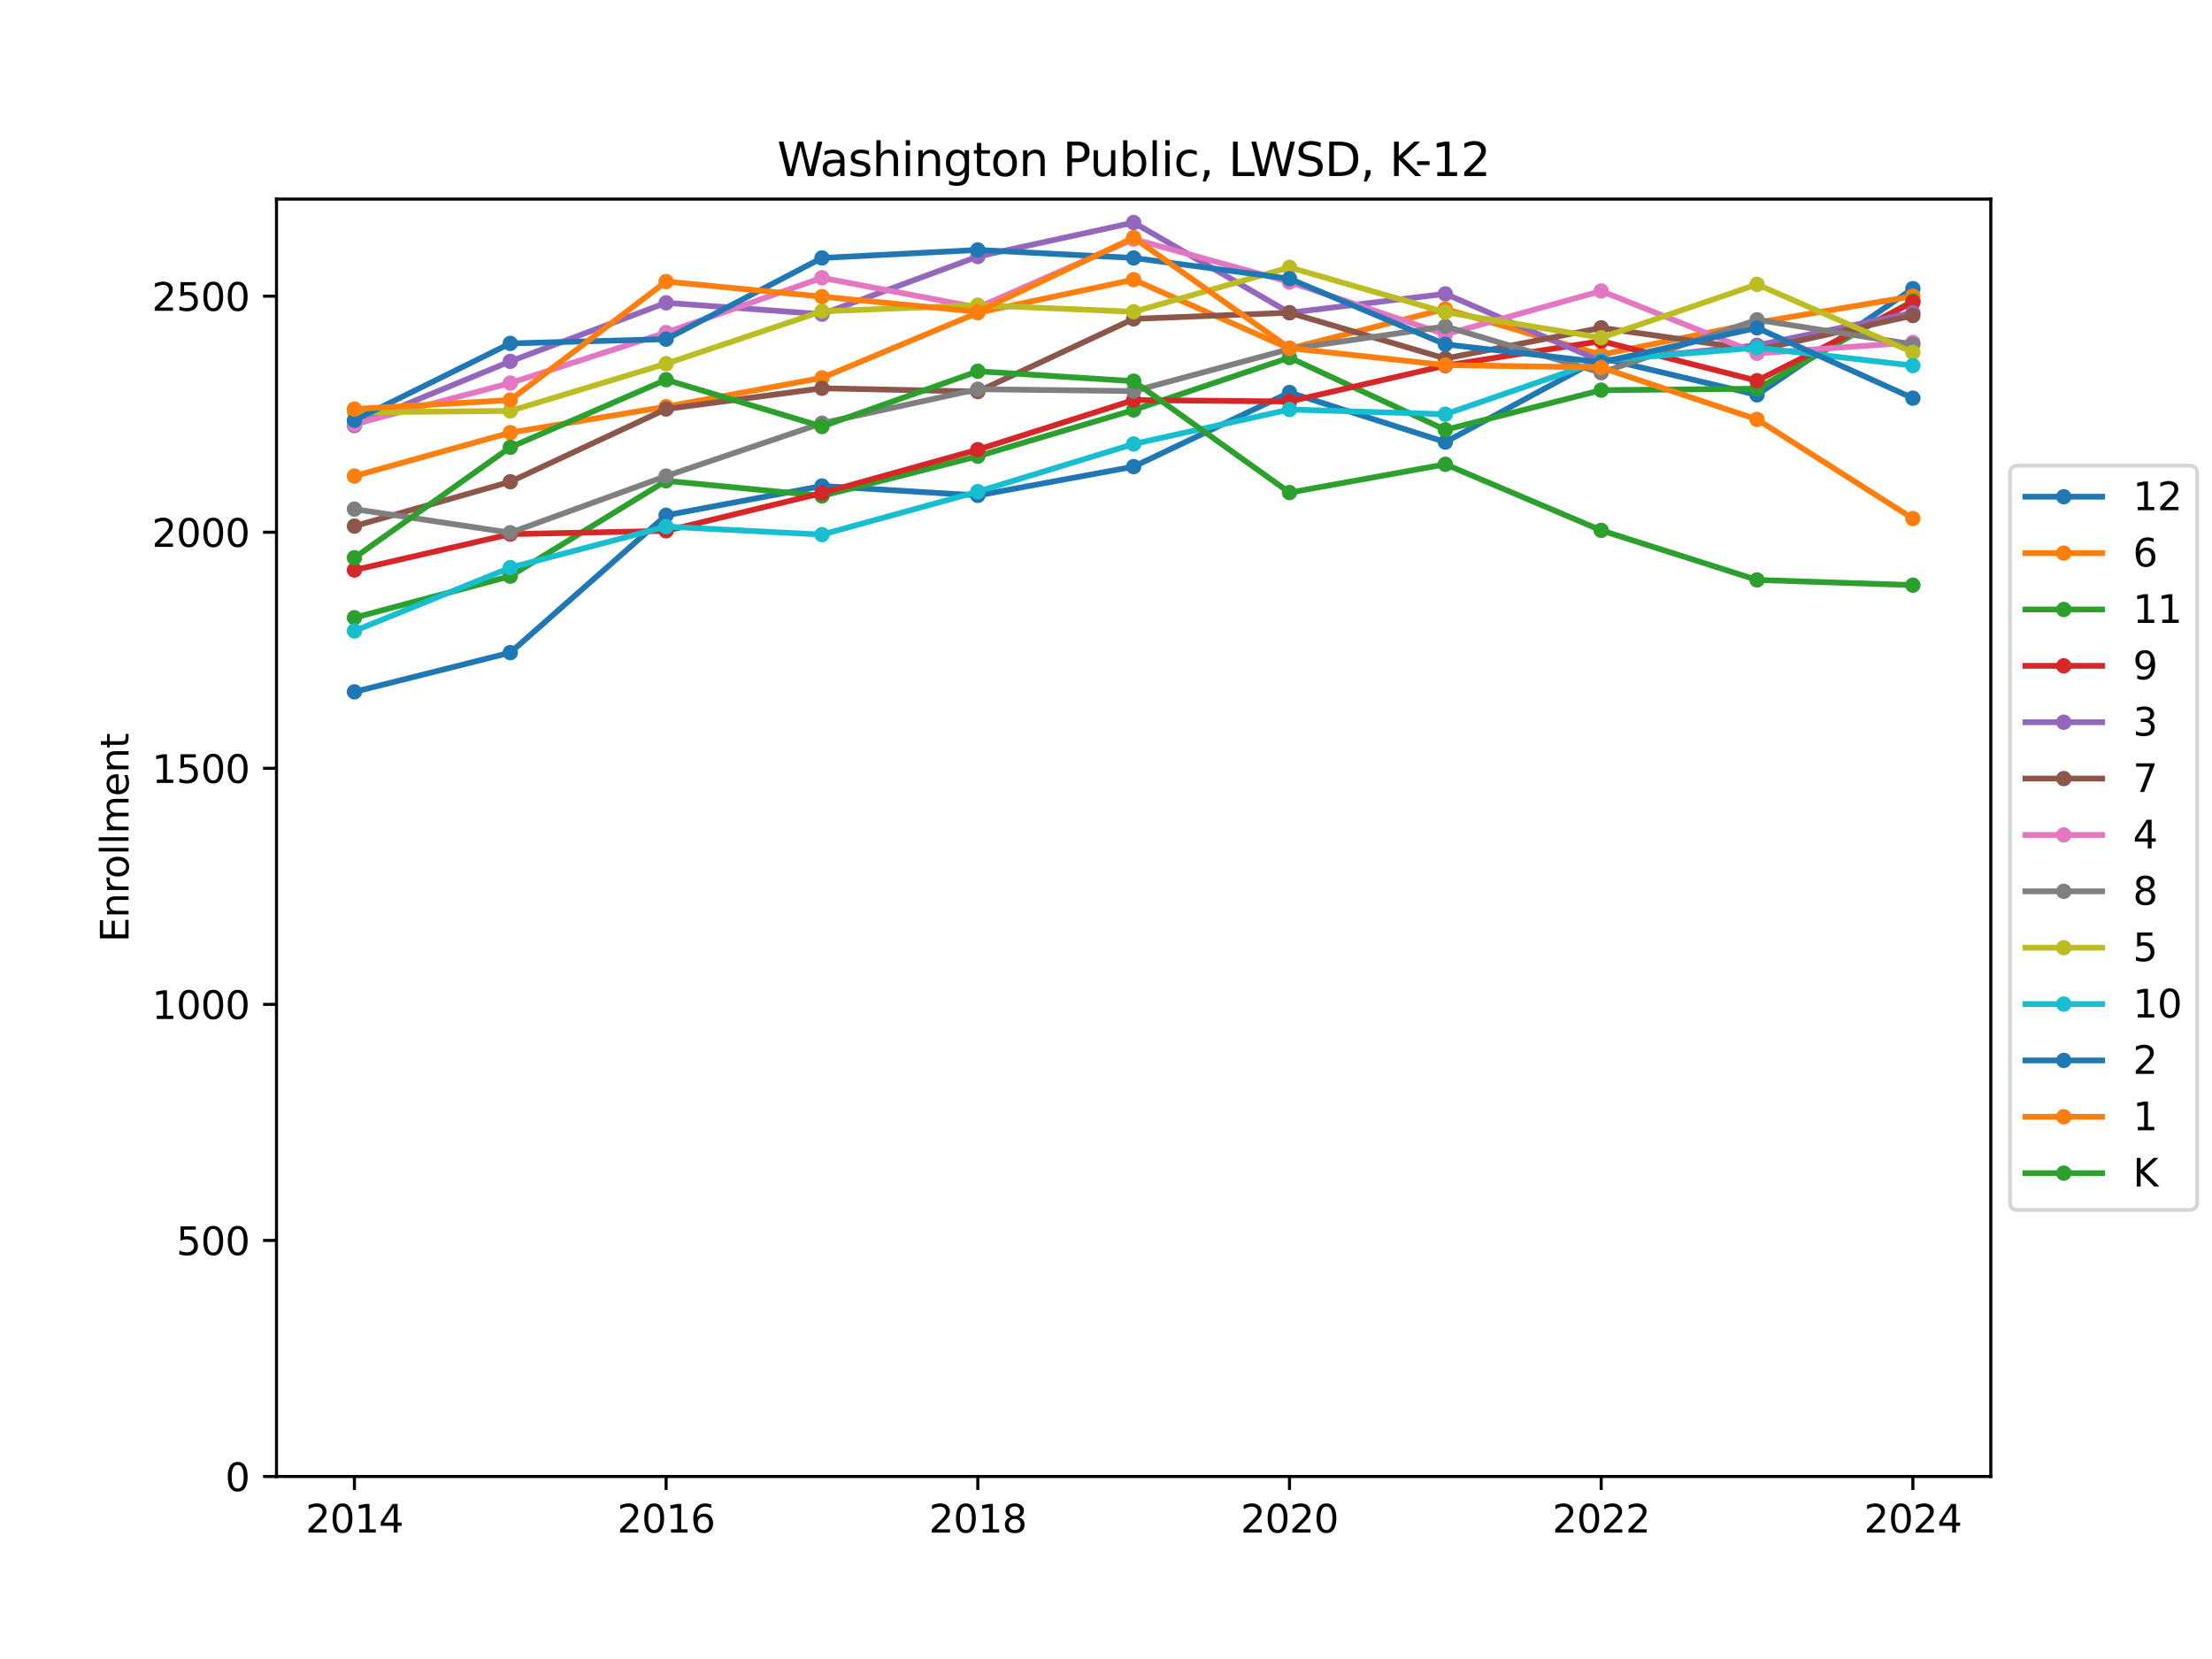 <?xml version="1.0" encoding="utf-8" standalone="no"?>
<!DOCTYPE svg PUBLIC "-//W3C//DTD SVG 1.1//EN"
  "http://www.w3.org/Graphics/SVG/1.1/DTD/svg11.dtd">
<svg xmlns:xlink="http://www.w3.org/1999/xlink" width="576pt" height="432pt" viewBox="0 0 576 432" xmlns="http://www.w3.org/2000/svg" version="1.1">
 <defs>
  <style type="text/css">*{stroke-linejoin: round; stroke-linecap: butt}</style>
 </defs>
 <g id="figure_1">
  <g id="patch_1">
   <path d="M 0 432 
L 576 432 
L 576 0 
L 0 0 
z
" style="fill: #ffffff"/>
  </g>
  <g id="axes_1">
   <g id="patch_2">
    <path d="M 72 384.48 
L 518.4 384.48 
L 518.4 51.84 
L 72 51.84 
z
" style="fill: #ffffff"/>
   </g>
   <g id="matplotlib.axis_1">
    <g id="xtick_1">
     <g id="line2d_1">
      <defs>
       <path id="m2d95065945" d="M 0 0 
L 0 3.5 
" style="stroke: #000000; stroke-width: 0.8"/>
      </defs>
      <g>
       <use xlink:href="#m2d95065945" x="92.291" y="384.48" style="stroke: #000000; stroke-width: 0.8"/>
      </g>
     </g>
     <g id="text_1">
      <!-- 2014 -->
      <g transform="translate(79.566 399.078) scale(0.1 -0.1)">
       <defs>
        <path id="DejaVuSans-32" d="M 1228 531 
L 3431 531 
L 3431 0 
L 469 0 
L 469 531 
Q 828 903 1448 1529 
Q 2069 2156 2228 2338 
Q 2531 2678 2651 2914 
Q 2772 3150 2772 3378 
Q 2772 3750 2511 3984 
Q 2250 4219 1831 4219 
Q 1534 4219 1204 4116 
Q 875 4013 500 3803 
L 500 4441 
Q 881 4594 1212 4672 
Q 1544 4750 1819 4750 
Q 2544 4750 2975 4387 
Q 3406 4025 3406 3419 
Q 3406 3131 3298 2873 
Q 3191 2616 2906 2266 
Q 2828 2175 2409 1742 
Q 1991 1309 1228 531 
z
" transform="scale(0.016)"/>
        <path id="DejaVuSans-30" d="M 2034 4250 
Q 1547 4250 1301 3770 
Q 1056 3291 1056 2328 
Q 1056 1369 1301 889 
Q 1547 409 2034 409 
Q 2525 409 2770 889 
Q 3016 1369 3016 2328 
Q 3016 3291 2770 3770 
Q 2525 4250 2034 4250 
z
M 2034 4750 
Q 2819 4750 3233 4129 
Q 3647 3509 3647 2328 
Q 3647 1150 3233 529 
Q 2819 -91 2034 -91 
Q 1250 -91 836 529 
Q 422 1150 422 2328 
Q 422 3509 836 4129 
Q 1250 4750 2034 4750 
z
" transform="scale(0.016)"/>
        <path id="DejaVuSans-31" d="M 794 531 
L 1825 531 
L 1825 4091 
L 703 3866 
L 703 4441 
L 1819 4666 
L 2450 4666 
L 2450 531 
L 3481 531 
L 3481 0 
L 794 0 
L 794 531 
z
" transform="scale(0.016)"/>
        <path id="DejaVuSans-34" d="M 2419 4116 
L 825 1625 
L 2419 1625 
L 2419 4116 
z
M 2253 4666 
L 3047 4666 
L 3047 1625 
L 3713 1625 
L 3713 1100 
L 3047 1100 
L 3047 0 
L 2419 0 
L 2419 1100 
L 313 1100 
L 313 1709 
L 2253 4666 
z
" transform="scale(0.016)"/>
       </defs>
       <use xlink:href="#DejaVuSans-32"/>
       <use xlink:href="#DejaVuSans-30" x="63.623"/>
       <use xlink:href="#DejaVuSans-31" x="127.246"/>
       <use xlink:href="#DejaVuSans-34" x="190.869"/>
      </g>
     </g>
    </g>
    <g id="xtick_2">
     <g id="line2d_2">
      <g>
       <use xlink:href="#m2d95065945" x="173.455" y="384.48" style="stroke: #000000; stroke-width: 0.8"/>
      </g>
     </g>
     <g id="text_2">
      <!-- 2016 -->
      <g transform="translate(160.73 399.078) scale(0.1 -0.1)">
       <defs>
        <path id="DejaVuSans-36" d="M 2113 2584 
Q 1688 2584 1439 2293 
Q 1191 2003 1191 1497 
Q 1191 994 1439 701 
Q 1688 409 2113 409 
Q 2538 409 2786 701 
Q 3034 994 3034 1497 
Q 3034 2003 2786 2293 
Q 2538 2584 2113 2584 
z
M 3366 4563 
L 3366 3988 
Q 3128 4100 2886 4159 
Q 2644 4219 2406 4219 
Q 1781 4219 1451 3797 
Q 1122 3375 1075 2522 
Q 1259 2794 1537 2939 
Q 1816 3084 2150 3084 
Q 2853 3084 3261 2657 
Q 3669 2231 3669 1497 
Q 3669 778 3244 343 
Q 2819 -91 2113 -91 
Q 1303 -91 875 529 
Q 447 1150 447 2328 
Q 447 3434 972 4092 
Q 1497 4750 2381 4750 
Q 2619 4750 2861 4703 
Q 3103 4656 3366 4563 
z
" transform="scale(0.016)"/>
       </defs>
       <use xlink:href="#DejaVuSans-32"/>
       <use xlink:href="#DejaVuSans-30" x="63.623"/>
       <use xlink:href="#DejaVuSans-31" x="127.246"/>
       <use xlink:href="#DejaVuSans-36" x="190.869"/>
      </g>
     </g>
    </g>
    <g id="xtick_3">
     <g id="line2d_3">
      <g>
       <use xlink:href="#m2d95065945" x="254.618" y="384.48" style="stroke: #000000; stroke-width: 0.8"/>
      </g>
     </g>
     <g id="text_3">
      <!-- 2018 -->
      <g transform="translate(241.893 399.078) scale(0.1 -0.1)">
       <defs>
        <path id="DejaVuSans-38" d="M 2034 2216 
Q 1584 2216 1326 1975 
Q 1069 1734 1069 1313 
Q 1069 891 1326 650 
Q 1584 409 2034 409 
Q 2484 409 2743 651 
Q 3003 894 3003 1313 
Q 3003 1734 2745 1975 
Q 2488 2216 2034 2216 
z
M 1403 2484 
Q 997 2584 770 2862 
Q 544 3141 544 3541 
Q 544 4100 942 4425 
Q 1341 4750 2034 4750 
Q 2731 4750 3128 4425 
Q 3525 4100 3525 3541 
Q 3525 3141 3298 2862 
Q 3072 2584 2669 2484 
Q 3125 2378 3379 2068 
Q 3634 1759 3634 1313 
Q 3634 634 3220 271 
Q 2806 -91 2034 -91 
Q 1263 -91 848 271 
Q 434 634 434 1313 
Q 434 1759 690 2068 
Q 947 2378 1403 2484 
z
M 1172 3481 
Q 1172 3119 1398 2916 
Q 1625 2713 2034 2713 
Q 2441 2713 2670 2916 
Q 2900 3119 2900 3481 
Q 2900 3844 2670 4047 
Q 2441 4250 2034 4250 
Q 1625 4250 1398 4047 
Q 1172 3844 1172 3481 
z
" transform="scale(0.016)"/>
       </defs>
       <use xlink:href="#DejaVuSans-32"/>
       <use xlink:href="#DejaVuSans-30" x="63.623"/>
       <use xlink:href="#DejaVuSans-31" x="127.246"/>
       <use xlink:href="#DejaVuSans-38" x="190.869"/>
      </g>
     </g>
    </g>
    <g id="xtick_4">
     <g id="line2d_4">
      <g>
       <use xlink:href="#m2d95065945" x="335.782" y="384.48" style="stroke: #000000; stroke-width: 0.8"/>
      </g>
     </g>
     <g id="text_4">
      <!-- 2020 -->
      <g transform="translate(323.057 399.078) scale(0.1 -0.1)">
       <use xlink:href="#DejaVuSans-32"/>
       <use xlink:href="#DejaVuSans-30" x="63.623"/>
       <use xlink:href="#DejaVuSans-32" x="127.246"/>
       <use xlink:href="#DejaVuSans-30" x="190.869"/>
      </g>
     </g>
    </g>
    <g id="xtick_5">
     <g id="line2d_5">
      <g>
       <use xlink:href="#m2d95065945" x="416.945" y="384.48" style="stroke: #000000; stroke-width: 0.8"/>
      </g>
     </g>
     <g id="text_5">
      <!-- 2022 -->
      <g transform="translate(404.22 399.078) scale(0.1 -0.1)">
       <use xlink:href="#DejaVuSans-32"/>
       <use xlink:href="#DejaVuSans-30" x="63.623"/>
       <use xlink:href="#DejaVuSans-32" x="127.246"/>
       <use xlink:href="#DejaVuSans-32" x="190.869"/>
      </g>
     </g>
    </g>
    <g id="xtick_6">
     <g id="line2d_6">
      <g>
       <use xlink:href="#m2d95065945" x="498.109" y="384.48" style="stroke: #000000; stroke-width: 0.8"/>
      </g>
     </g>
     <g id="text_6">
      <!-- 2024 -->
      <g transform="translate(485.384 399.078) scale(0.1 -0.1)">
       <use xlink:href="#DejaVuSans-32"/>
       <use xlink:href="#DejaVuSans-30" x="63.623"/>
       <use xlink:href="#DejaVuSans-32" x="127.246"/>
       <use xlink:href="#DejaVuSans-34" x="190.869"/>
      </g>
     </g>
    </g>
   </g>
   <g id="matplotlib.axis_2">
    <g id="ytick_1">
     <g id="line2d_7">
      <defs>
       <path id="mb0e0bdc817" d="M 0 0 
L -3.5 0 
" style="stroke: #000000; stroke-width: 0.8"/>
      </defs>
      <g>
       <use xlink:href="#mb0e0bdc817" x="72" y="384.48" style="stroke: #000000; stroke-width: 0.8"/>
      </g>
     </g>
     <g id="text_7">
      <!-- 0 -->
      <g transform="translate(58.638 388.279) scale(0.1 -0.1)">
       <use xlink:href="#DejaVuSans-30"/>
      </g>
     </g>
    </g>
    <g id="ytick_2">
     <g id="line2d_8">
      <g>
       <use xlink:href="#mb0e0bdc817" x="72" y="323.01" style="stroke: #000000; stroke-width: 0.8"/>
      </g>
     </g>
     <g id="text_8">
      <!-- 500 -->
      <g transform="translate(45.913 326.809) scale(0.1 -0.1)">
       <defs>
        <path id="DejaVuSans-35" d="M 691 4666 
L 3169 4666 
L 3169 4134 
L 1269 4134 
L 1269 2991 
Q 1406 3038 1543 3061 
Q 1681 3084 1819 3084 
Q 2600 3084 3056 2656 
Q 3513 2228 3513 1497 
Q 3513 744 3044 326 
Q 2575 -91 1722 -91 
Q 1428 -91 1123 -41 
Q 819 9 494 109 
L 494 744 
Q 775 591 1075 516 
Q 1375 441 1709 441 
Q 2250 441 2565 725 
Q 2881 1009 2881 1497 
Q 2881 1984 2565 2268 
Q 2250 2553 1709 2553 
Q 1456 2553 1204 2497 
Q 953 2441 691 2322 
L 691 4666 
z
" transform="scale(0.016)"/>
       </defs>
       <use xlink:href="#DejaVuSans-35"/>
       <use xlink:href="#DejaVuSans-30" x="63.623"/>
       <use xlink:href="#DejaVuSans-30" x="127.246"/>
      </g>
     </g>
    </g>
    <g id="ytick_3">
     <g id="line2d_9">
      <g>
       <use xlink:href="#mb0e0bdc817" x="72" y="261.54" style="stroke: #000000; stroke-width: 0.8"/>
      </g>
     </g>
     <g id="text_9">
      <!-- 1000 -->
      <g transform="translate(39.55 265.339) scale(0.1 -0.1)">
       <use xlink:href="#DejaVuSans-31"/>
       <use xlink:href="#DejaVuSans-30" x="63.623"/>
       <use xlink:href="#DejaVuSans-30" x="127.246"/>
       <use xlink:href="#DejaVuSans-30" x="190.869"/>
      </g>
     </g>
    </g>
    <g id="ytick_4">
     <g id="line2d_10">
      <g>
       <use xlink:href="#mb0e0bdc817" x="72" y="200.069" style="stroke: #000000; stroke-width: 0.8"/>
      </g>
     </g>
     <g id="text_10">
      <!-- 1500 -->
      <g transform="translate(39.55 203.869) scale(0.1 -0.1)">
       <use xlink:href="#DejaVuSans-31"/>
       <use xlink:href="#DejaVuSans-35" x="63.623"/>
       <use xlink:href="#DejaVuSans-30" x="127.246"/>
       <use xlink:href="#DejaVuSans-30" x="190.869"/>
      </g>
     </g>
    </g>
    <g id="ytick_5">
     <g id="line2d_11">
      <g>
       <use xlink:href="#mb0e0bdc817" x="72" y="138.599" style="stroke: #000000; stroke-width: 0.8"/>
      </g>
     </g>
     <g id="text_11">
      <!-- 2000 -->
      <g transform="translate(39.55 142.398) scale(0.1 -0.1)">
       <use xlink:href="#DejaVuSans-32"/>
       <use xlink:href="#DejaVuSans-30" x="63.623"/>
       <use xlink:href="#DejaVuSans-30" x="127.246"/>
       <use xlink:href="#DejaVuSans-30" x="190.869"/>
      </g>
     </g>
    </g>
    <g id="ytick_6">
     <g id="line2d_12">
      <g>
       <use xlink:href="#mb0e0bdc817" x="72" y="77.129" style="stroke: #000000; stroke-width: 0.8"/>
      </g>
     </g>
     <g id="text_12">
      <!-- 2500 -->
      <g transform="translate(39.55 80.928) scale(0.1 -0.1)">
       <use xlink:href="#DejaVuSans-32"/>
       <use xlink:href="#DejaVuSans-35" x="63.623"/>
       <use xlink:href="#DejaVuSans-30" x="127.246"/>
       <use xlink:href="#DejaVuSans-30" x="190.869"/>
      </g>
     </g>
    </g>
    <g id="text_13">
     <!-- Enrollment -->
     <g transform="translate(33.47 245.344) rotate(-90) scale(0.1 -0.1)">
      <defs>
       <path id="DejaVuSans-45" d="M 628 4666 
L 3578 4666 
L 3578 4134 
L 1259 4134 
L 1259 2753 
L 3481 2753 
L 3481 2222 
L 1259 2222 
L 1259 531 
L 3634 531 
L 3634 0 
L 628 0 
L 628 4666 
z
" transform="scale(0.016)"/>
       <path id="DejaVuSans-6e" d="M 3513 2113 
L 3513 0 
L 2938 0 
L 2938 2094 
Q 2938 2591 2744 2837 
Q 2550 3084 2163 3084 
Q 1697 3084 1428 2787 
Q 1159 2491 1159 1978 
L 1159 0 
L 581 0 
L 581 3500 
L 1159 3500 
L 1159 2956 
Q 1366 3272 1645 3428 
Q 1925 3584 2291 3584 
Q 2894 3584 3203 3211 
Q 3513 2838 3513 2113 
z
" transform="scale(0.016)"/>
       <path id="DejaVuSans-72" d="M 2631 2963 
Q 2534 3019 2420 3045 
Q 2306 3072 2169 3072 
Q 1681 3072 1420 2755 
Q 1159 2438 1159 1844 
L 1159 0 
L 581 0 
L 581 3500 
L 1159 3500 
L 1159 2956 
Q 1341 3275 1631 3429 
Q 1922 3584 2338 3584 
Q 2397 3584 2469 3576 
Q 2541 3569 2628 3553 
L 2631 2963 
z
" transform="scale(0.016)"/>
       <path id="DejaVuSans-6f" d="M 1959 3097 
Q 1497 3097 1228 2736 
Q 959 2375 959 1747 
Q 959 1119 1226 758 
Q 1494 397 1959 397 
Q 2419 397 2687 759 
Q 2956 1122 2956 1747 
Q 2956 2369 2687 2733 
Q 2419 3097 1959 3097 
z
M 1959 3584 
Q 2709 3584 3137 3096 
Q 3566 2609 3566 1747 
Q 3566 888 3137 398 
Q 2709 -91 1959 -91 
Q 1206 -91 779 398 
Q 353 888 353 1747 
Q 353 2609 779 3096 
Q 1206 3584 1959 3584 
z
" transform="scale(0.016)"/>
       <path id="DejaVuSans-6c" d="M 603 4863 
L 1178 4863 
L 1178 0 
L 603 0 
L 603 4863 
z
" transform="scale(0.016)"/>
       <path id="DejaVuSans-6d" d="M 3328 2828 
Q 3544 3216 3844 3400 
Q 4144 3584 4550 3584 
Q 5097 3584 5394 3201 
Q 5691 2819 5691 2113 
L 5691 0 
L 5113 0 
L 5113 2094 
Q 5113 2597 4934 2840 
Q 4756 3084 4391 3084 
Q 3944 3084 3684 2787 
Q 3425 2491 3425 1978 
L 3425 0 
L 2847 0 
L 2847 2094 
Q 2847 2600 2669 2842 
Q 2491 3084 2119 3084 
Q 1678 3084 1418 2786 
Q 1159 2488 1159 1978 
L 1159 0 
L 581 0 
L 581 3500 
L 1159 3500 
L 1159 2956 
Q 1356 3278 1631 3431 
Q 1906 3584 2284 3584 
Q 2666 3584 2933 3390 
Q 3200 3197 3328 2828 
z
" transform="scale(0.016)"/>
       <path id="DejaVuSans-65" d="M 3597 1894 
L 3597 1613 
L 953 1613 
Q 991 1019 1311 708 
Q 1631 397 2203 397 
Q 2534 397 2845 478 
Q 3156 559 3463 722 
L 3463 178 
Q 3153 47 2828 -22 
Q 2503 -91 2169 -91 
Q 1331 -91 842 396 
Q 353 884 353 1716 
Q 353 2575 817 3079 
Q 1281 3584 2069 3584 
Q 2775 3584 3186 3129 
Q 3597 2675 3597 1894 
z
M 3022 2063 
Q 3016 2534 2758 2815 
Q 2500 3097 2075 3097 
Q 1594 3097 1305 2825 
Q 1016 2553 972 2059 
L 3022 2063 
z
" transform="scale(0.016)"/>
       <path id="DejaVuSans-74" d="M 1172 4494 
L 1172 3500 
L 2356 3500 
L 2356 3053 
L 1172 3053 
L 1172 1153 
Q 1172 725 1289 603 
Q 1406 481 1766 481 
L 2356 481 
L 2356 0 
L 1766 0 
Q 1100 0 847 248 
Q 594 497 594 1153 
L 594 3053 
L 172 3053 
L 172 3500 
L 594 3500 
L 594 4494 
L 1172 4494 
z
" transform="scale(0.016)"/>
      </defs>
      <use xlink:href="#DejaVuSans-45"/>
      <use xlink:href="#DejaVuSans-6e" x="63.184"/>
      <use xlink:href="#DejaVuSans-72" x="126.562"/>
      <use xlink:href="#DejaVuSans-6f" x="165.426"/>
      <use xlink:href="#DejaVuSans-6c" x="226.607"/>
      <use xlink:href="#DejaVuSans-6c" x="254.391"/>
      <use xlink:href="#DejaVuSans-6d" x="282.174"/>
      <use xlink:href="#DejaVuSans-65" x="379.586"/>
      <use xlink:href="#DejaVuSans-6e" x="441.109"/>
      <use xlink:href="#DejaVuSans-74" x="504.488"/>
     </g>
    </g>
   </g>
   <g id="line2d_13">
    <path d="M 92.291 180.153 
L 132.873 169.949 
L 173.455 134.173 
L 214.036 126.551 
L 254.618 129.01 
L 295.2 121.51 
L 335.782 102.209 
L 376.364 115.117 
L 416.945 93.234 
L 457.527 102.823 
L 498.109 75.162 
" clip-path="url(#pd8635aa1c4)" style="fill: none; stroke: #1f77b4; stroke-width: 1.5; stroke-linecap: square"/>
    <defs>
     <path id="m038da48e0d" d="M 0 1.5 
C 0.398 1.5 0.779 1.342 1.061 1.061 
C 1.342 0.779 1.5 0.398 1.5 0 
C 1.5 -0.398 1.342 -0.779 1.061 -1.061 
C 0.779 -1.342 0.398 -1.5 0 -1.5 
C -0.398 -1.5 -0.779 -1.342 -1.061 -1.061 
C -1.342 -0.779 -1.5 -0.398 -1.5 0 
C -1.5 0.398 -1.342 0.779 -1.061 1.061 
C -0.779 1.342 -0.398 1.5 0 1.5 
z
" style="stroke: #1f77b4"/>
    </defs>
    <g clip-path="url(#pd8635aa1c4)">
     <use xlink:href="#m038da48e0d" x="92.291" y="180.153" style="fill: #1f77b4; stroke: #1f77b4"/>
     <use xlink:href="#m038da48e0d" x="132.873" y="169.949" style="fill: #1f77b4; stroke: #1f77b4"/>
     <use xlink:href="#m038da48e0d" x="173.455" y="134.173" style="fill: #1f77b4; stroke: #1f77b4"/>
     <use xlink:href="#m038da48e0d" x="214.036" y="126.551" style="fill: #1f77b4; stroke: #1f77b4"/>
     <use xlink:href="#m038da48e0d" x="254.618" y="129.01" style="fill: #1f77b4; stroke: #1f77b4"/>
     <use xlink:href="#m038da48e0d" x="295.2" y="121.51" style="fill: #1f77b4; stroke: #1f77b4"/>
     <use xlink:href="#m038da48e0d" x="335.782" y="102.209" style="fill: #1f77b4; stroke: #1f77b4"/>
     <use xlink:href="#m038da48e0d" x="376.364" y="115.117" style="fill: #1f77b4; stroke: #1f77b4"/>
     <use xlink:href="#m038da48e0d" x="416.945" y="93.234" style="fill: #1f77b4; stroke: #1f77b4"/>
     <use xlink:href="#m038da48e0d" x="457.527" y="102.823" style="fill: #1f77b4; stroke: #1f77b4"/>
     <use xlink:href="#m038da48e0d" x="498.109" y="75.162" style="fill: #1f77b4; stroke: #1f77b4"/>
    </g>
   </g>
   <g id="line2d_14">
    <path d="M 92.291 123.969 
L 132.873 112.659 
L 173.455 105.897 
L 214.036 98.398 
L 254.618 81.432 
L 295.2 72.826 
L 335.782 90.775 
L 376.364 80.448 
L 416.945 92.373 
L 457.527 84.014 
L 498.109 77.129 
" clip-path="url(#pd8635aa1c4)" style="fill: none; stroke: #ff7f0e; stroke-width: 1.5; stroke-linecap: square"/>
    <defs>
     <path id="m3cf5b23cc4" d="M 0 1.5 
C 0.398 1.5 0.779 1.342 1.061 1.061 
C 1.342 0.779 1.5 0.398 1.5 0 
C 1.5 -0.398 1.342 -0.779 1.061 -1.061 
C 0.779 -1.342 0.398 -1.5 0 -1.5 
C -0.398 -1.5 -0.779 -1.342 -1.061 -1.061 
C -1.342 -0.779 -1.5 -0.398 -1.5 0 
C -1.5 0.398 -1.342 0.779 -1.061 1.061 
C -0.779 1.342 -0.398 1.5 0 1.5 
z
" style="stroke: #ff7f0e"/>
    </defs>
    <g clip-path="url(#pd8635aa1c4)">
     <use xlink:href="#m3cf5b23cc4" x="92.291" y="123.969" style="fill: #ff7f0e; stroke: #ff7f0e"/>
     <use xlink:href="#m3cf5b23cc4" x="132.873" y="112.659" style="fill: #ff7f0e; stroke: #ff7f0e"/>
     <use xlink:href="#m3cf5b23cc4" x="173.455" y="105.897" style="fill: #ff7f0e; stroke: #ff7f0e"/>
     <use xlink:href="#m3cf5b23cc4" x="214.036" y="98.398" style="fill: #ff7f0e; stroke: #ff7f0e"/>
     <use xlink:href="#m3cf5b23cc4" x="254.618" y="81.432" style="fill: #ff7f0e; stroke: #ff7f0e"/>
     <use xlink:href="#m3cf5b23cc4" x="295.2" y="72.826" style="fill: #ff7f0e; stroke: #ff7f0e"/>
     <use xlink:href="#m3cf5b23cc4" x="335.782" y="90.775" style="fill: #ff7f0e; stroke: #ff7f0e"/>
     <use xlink:href="#m3cf5b23cc4" x="376.364" y="80.448" style="fill: #ff7f0e; stroke: #ff7f0e"/>
     <use xlink:href="#m3cf5b23cc4" x="416.945" y="92.373" style="fill: #ff7f0e; stroke: #ff7f0e"/>
     <use xlink:href="#m3cf5b23cc4" x="457.527" y="84.014" style="fill: #ff7f0e; stroke: #ff7f0e"/>
     <use xlink:href="#m3cf5b23cc4" x="498.109" y="77.129" style="fill: #ff7f0e; stroke: #ff7f0e"/>
    </g>
   </g>
   <g id="line2d_15">
    <path d="M 92.291 160.851 
L 132.873 150.033 
L 173.455 125.199 
L 214.036 129.133 
L 254.618 118.806 
L 295.2 106.758 
L 335.782 93.111 
L 376.364 111.921 
L 416.945 101.594 
L 457.527 101.225 
L 498.109 78.358 
" clip-path="url(#pd8635aa1c4)" style="fill: none; stroke: #2ca02c; stroke-width: 1.5; stroke-linecap: square"/>
    <defs>
     <path id="m796d74d4d5" d="M 0 1.5 
C 0.398 1.5 0.779 1.342 1.061 1.061 
C 1.342 0.779 1.5 0.398 1.5 0 
C 1.5 -0.398 1.342 -0.779 1.061 -1.061 
C 0.779 -1.342 0.398 -1.5 0 -1.5 
C -0.398 -1.5 -0.779 -1.342 -1.061 -1.061 
C -1.342 -0.779 -1.5 -0.398 -1.5 0 
C -1.5 0.398 -1.342 0.779 -1.061 1.061 
C -0.779 1.342 -0.398 1.5 0 1.5 
z
" style="stroke: #2ca02c"/>
    </defs>
    <g clip-path="url(#pd8635aa1c4)">
     <use xlink:href="#m796d74d4d5" x="92.291" y="160.851" style="fill: #2ca02c; stroke: #2ca02c"/>
     <use xlink:href="#m796d74d4d5" x="132.873" y="150.033" style="fill: #2ca02c; stroke: #2ca02c"/>
     <use xlink:href="#m796d74d4d5" x="173.455" y="125.199" style="fill: #2ca02c; stroke: #2ca02c"/>
     <use xlink:href="#m796d74d4d5" x="214.036" y="129.133" style="fill: #2ca02c; stroke: #2ca02c"/>
     <use xlink:href="#m796d74d4d5" x="254.618" y="118.806" style="fill: #2ca02c; stroke: #2ca02c"/>
     <use xlink:href="#m796d74d4d5" x="295.2" y="106.758" style="fill: #2ca02c; stroke: #2ca02c"/>
     <use xlink:href="#m796d74d4d5" x="335.782" y="93.111" style="fill: #2ca02c; stroke: #2ca02c"/>
     <use xlink:href="#m796d74d4d5" x="376.364" y="111.921" style="fill: #2ca02c; stroke: #2ca02c"/>
     <use xlink:href="#m796d74d4d5" x="416.945" y="101.594" style="fill: #2ca02c; stroke: #2ca02c"/>
     <use xlink:href="#m796d74d4d5" x="457.527" y="101.225" style="fill: #2ca02c; stroke: #2ca02c"/>
     <use xlink:href="#m796d74d4d5" x="498.109" y="78.358" style="fill: #2ca02c; stroke: #2ca02c"/>
    </g>
   </g>
   <g id="line2d_16">
    <path d="M 92.291 148.434 
L 132.873 139.091 
L 173.455 138.23 
L 214.036 128.395 
L 254.618 117.085 
L 295.2 104.176 
L 335.782 104.545 
L 376.364 95.201 
L 416.945 88.808 
L 457.527 99.135 
L 498.109 78.727 
" clip-path="url(#pd8635aa1c4)" style="fill: none; stroke: #d62728; stroke-width: 1.5; stroke-linecap: square"/>
    <defs>
     <path id="m7608652325" d="M 0 1.5 
C 0.398 1.5 0.779 1.342 1.061 1.061 
C 1.342 0.779 1.5 0.398 1.5 0 
C 1.5 -0.398 1.342 -0.779 1.061 -1.061 
C 0.779 -1.342 0.398 -1.5 0 -1.5 
C -0.398 -1.5 -0.779 -1.342 -1.061 -1.061 
C -1.342 -0.779 -1.5 -0.398 -1.5 0 
C -1.5 0.398 -1.342 0.779 -1.061 1.061 
C -0.779 1.342 -0.398 1.5 0 1.5 
z
" style="stroke: #d62728"/>
    </defs>
    <g clip-path="url(#pd8635aa1c4)">
     <use xlink:href="#m7608652325" x="92.291" y="148.434" style="fill: #d62728; stroke: #d62728"/>
     <use xlink:href="#m7608652325" x="132.873" y="139.091" style="fill: #d62728; stroke: #d62728"/>
     <use xlink:href="#m7608652325" x="173.455" y="138.23" style="fill: #d62728; stroke: #d62728"/>
     <use xlink:href="#m7608652325" x="214.036" y="128.395" style="fill: #d62728; stroke: #d62728"/>
     <use xlink:href="#m7608652325" x="254.618" y="117.085" style="fill: #d62728; stroke: #d62728"/>
     <use xlink:href="#m7608652325" x="295.2" y="104.176" style="fill: #d62728; stroke: #d62728"/>
     <use xlink:href="#m7608652325" x="335.782" y="104.545" style="fill: #d62728; stroke: #d62728"/>
     <use xlink:href="#m7608652325" x="376.364" y="95.201" style="fill: #d62728; stroke: #d62728"/>
     <use xlink:href="#m7608652325" x="416.945" y="88.808" style="fill: #d62728; stroke: #d62728"/>
     <use xlink:href="#m7608652325" x="457.527" y="99.135" style="fill: #d62728; stroke: #d62728"/>
     <use xlink:href="#m7608652325" x="498.109" y="78.727" style="fill: #d62728; stroke: #d62728"/>
    </g>
   </g>
   <g id="line2d_17">
    <path d="M 92.291 110.815 
L 132.873 94.095 
L 173.455 78.85 
L 214.036 81.801 
L 254.618 66.802 
L 295.2 57.95 
L 335.782 81.432 
L 376.364 76.514 
L 416.945 94.095 
L 457.527 89.915 
L 498.109 81.432 
" clip-path="url(#pd8635aa1c4)" style="fill: none; stroke: #9467bd; stroke-width: 1.5; stroke-linecap: square"/>
    <defs>
     <path id="m1eab37ec42" d="M 0 1.5 
C 0.398 1.5 0.779 1.342 1.061 1.061 
C 1.342 0.779 1.5 0.398 1.5 0 
C 1.5 -0.398 1.342 -0.779 1.061 -1.061 
C 0.779 -1.342 0.398 -1.5 0 -1.5 
C -0.398 -1.5 -0.779 -1.342 -1.061 -1.061 
C -1.342 -0.779 -1.5 -0.398 -1.5 0 
C -1.5 0.398 -1.342 0.779 -1.061 1.061 
C -0.779 1.342 -0.398 1.5 0 1.5 
z
" style="stroke: #9467bd"/>
    </defs>
    <g clip-path="url(#pd8635aa1c4)">
     <use xlink:href="#m1eab37ec42" x="92.291" y="110.815" style="fill: #9467bd; stroke: #9467bd"/>
     <use xlink:href="#m1eab37ec42" x="132.873" y="94.095" style="fill: #9467bd; stroke: #9467bd"/>
     <use xlink:href="#m1eab37ec42" x="173.455" y="78.85" style="fill: #9467bd; stroke: #9467bd"/>
     <use xlink:href="#m1eab37ec42" x="214.036" y="81.801" style="fill: #9467bd; stroke: #9467bd"/>
     <use xlink:href="#m1eab37ec42" x="254.618" y="66.802" style="fill: #9467bd; stroke: #9467bd"/>
     <use xlink:href="#m1eab37ec42" x="295.2" y="57.95" style="fill: #9467bd; stroke: #9467bd"/>
     <use xlink:href="#m1eab37ec42" x="335.782" y="81.432" style="fill: #9467bd; stroke: #9467bd"/>
     <use xlink:href="#m1eab37ec42" x="376.364" y="76.514" style="fill: #9467bd; stroke: #9467bd"/>
     <use xlink:href="#m1eab37ec42" x="416.945" y="94.095" style="fill: #9467bd; stroke: #9467bd"/>
     <use xlink:href="#m1eab37ec42" x="457.527" y="89.915" style="fill: #9467bd; stroke: #9467bd"/>
     <use xlink:href="#m1eab37ec42" x="498.109" y="81.432" style="fill: #9467bd; stroke: #9467bd"/>
    </g>
   </g>
   <g id="line2d_18">
    <path d="M 92.291 137.001 
L 132.873 125.444 
L 173.455 106.512 
L 214.036 101.102 
L 254.618 101.963 
L 295.2 83.03 
L 335.782 81.432 
L 376.364 93.357 
L 416.945 85.366 
L 457.527 91.144 
L 498.109 82.169 
" clip-path="url(#pd8635aa1c4)" style="fill: none; stroke: #8c564b; stroke-width: 1.5; stroke-linecap: square"/>
    <defs>
     <path id="mc38b52ae09" d="M 0 1.5 
C 0.398 1.5 0.779 1.342 1.061 1.061 
C 1.342 0.779 1.5 0.398 1.5 0 
C 1.5 -0.398 1.342 -0.779 1.061 -1.061 
C 0.779 -1.342 0.398 -1.5 0 -1.5 
C -0.398 -1.5 -0.779 -1.342 -1.061 -1.061 
C -1.342 -0.779 -1.5 -0.398 -1.5 0 
C -1.5 0.398 -1.342 0.779 -1.061 1.061 
C -0.779 1.342 -0.398 1.5 0 1.5 
z
" style="stroke: #8c564b"/>
    </defs>
    <g clip-path="url(#pd8635aa1c4)">
     <use xlink:href="#mc38b52ae09" x="92.291" y="137.001" style="fill: #8c564b; stroke: #8c564b"/>
     <use xlink:href="#mc38b52ae09" x="132.873" y="125.444" style="fill: #8c564b; stroke: #8c564b"/>
     <use xlink:href="#mc38b52ae09" x="173.455" y="106.512" style="fill: #8c564b; stroke: #8c564b"/>
     <use xlink:href="#mc38b52ae09" x="214.036" y="101.102" style="fill: #8c564b; stroke: #8c564b"/>
     <use xlink:href="#mc38b52ae09" x="254.618" y="101.963" style="fill: #8c564b; stroke: #8c564b"/>
     <use xlink:href="#mc38b52ae09" x="295.2" y="83.03" style="fill: #8c564b; stroke: #8c564b"/>
     <use xlink:href="#mc38b52ae09" x="335.782" y="81.432" style="fill: #8c564b; stroke: #8c564b"/>
     <use xlink:href="#mc38b52ae09" x="376.364" y="93.357" style="fill: #8c564b; stroke: #8c564b"/>
     <use xlink:href="#mc38b52ae09" x="416.945" y="85.366" style="fill: #8c564b; stroke: #8c564b"/>
     <use xlink:href="#mc38b52ae09" x="457.527" y="91.144" style="fill: #8c564b; stroke: #8c564b"/>
     <use xlink:href="#mc38b52ae09" x="498.109" y="82.169" style="fill: #8c564b; stroke: #8c564b"/>
    </g>
   </g>
   <g id="line2d_19">
    <path d="M 92.291 110.446 
L 132.873 99.75 
L 173.455 86.595 
L 214.036 72.334 
L 254.618 80.079 
L 295.2 62.253 
L 335.782 73.441 
L 376.364 87.087 
L 416.945 75.777 
L 457.527 92.005 
L 498.109 89.177 
" clip-path="url(#pd8635aa1c4)" style="fill: none; stroke: #e377c2; stroke-width: 1.5; stroke-linecap: square"/>
    <defs>
     <path id="m152bebe654" d="M 0 1.5 
C 0.398 1.5 0.779 1.342 1.061 1.061 
C 1.342 0.779 1.5 0.398 1.5 0 
C 1.5 -0.398 1.342 -0.779 1.061 -1.061 
C 0.779 -1.342 0.398 -1.5 0 -1.5 
C -0.398 -1.5 -0.779 -1.342 -1.061 -1.061 
C -1.342 -0.779 -1.5 -0.398 -1.5 0 
C -1.5 0.398 -1.342 0.779 -1.061 1.061 
C -0.779 1.342 -0.398 1.5 0 1.5 
z
" style="stroke: #e377c2"/>
    </defs>
    <g clip-path="url(#pd8635aa1c4)">
     <use xlink:href="#m152bebe654" x="92.291" y="110.446" style="fill: #e377c2; stroke: #e377c2"/>
     <use xlink:href="#m152bebe654" x="132.873" y="99.75" style="fill: #e377c2; stroke: #e377c2"/>
     <use xlink:href="#m152bebe654" x="173.455" y="86.595" style="fill: #e377c2; stroke: #e377c2"/>
     <use xlink:href="#m152bebe654" x="214.036" y="72.334" style="fill: #e377c2; stroke: #e377c2"/>
     <use xlink:href="#m152bebe654" x="254.618" y="80.079" style="fill: #e377c2; stroke: #e377c2"/>
     <use xlink:href="#m152bebe654" x="295.2" y="62.253" style="fill: #e377c2; stroke: #e377c2"/>
     <use xlink:href="#m152bebe654" x="335.782" y="73.441" style="fill: #e377c2; stroke: #e377c2"/>
     <use xlink:href="#m152bebe654" x="376.364" y="87.087" style="fill: #e377c2; stroke: #e377c2"/>
     <use xlink:href="#m152bebe654" x="416.945" y="75.777" style="fill: #e377c2; stroke: #e377c2"/>
     <use xlink:href="#m152bebe654" x="457.527" y="92.005" style="fill: #e377c2; stroke: #e377c2"/>
     <use xlink:href="#m152bebe654" x="498.109" y="89.177" style="fill: #e377c2; stroke: #e377c2"/>
    </g>
   </g>
   <g id="line2d_20">
    <path d="M 92.291 132.575 
L 132.873 138.722 
L 173.455 123.969 
L 214.036 110.2 
L 254.618 101.348 
L 295.2 101.84 
L 335.782 90.898 
L 376.364 84.997 
L 416.945 97.045 
L 457.527 83.276 
L 498.109 89.669 
" clip-path="url(#pd8635aa1c4)" style="fill: none; stroke: #7f7f7f; stroke-width: 1.5; stroke-linecap: square"/>
    <defs>
     <path id="m6a2e845637" d="M 0 1.5 
C 0.398 1.5 0.779 1.342 1.061 1.061 
C 1.342 0.779 1.5 0.398 1.5 0 
C 1.5 -0.398 1.342 -0.779 1.061 -1.061 
C 0.779 -1.342 0.398 -1.5 0 -1.5 
C -0.398 -1.5 -0.779 -1.342 -1.061 -1.061 
C -1.342 -0.779 -1.5 -0.398 -1.5 0 
C -1.5 0.398 -1.342 0.779 -1.061 1.061 
C -0.779 1.342 -0.398 1.5 0 1.5 
z
" style="stroke: #7f7f7f"/>
    </defs>
    <g clip-path="url(#pd8635aa1c4)">
     <use xlink:href="#m6a2e845637" x="92.291" y="132.575" style="fill: #7f7f7f; stroke: #7f7f7f"/>
     <use xlink:href="#m6a2e845637" x="132.873" y="138.722" style="fill: #7f7f7f; stroke: #7f7f7f"/>
     <use xlink:href="#m6a2e845637" x="173.455" y="123.969" style="fill: #7f7f7f; stroke: #7f7f7f"/>
     <use xlink:href="#m6a2e845637" x="214.036" y="110.2" style="fill: #7f7f7f; stroke: #7f7f7f"/>
     <use xlink:href="#m6a2e845637" x="254.618" y="101.348" style="fill: #7f7f7f; stroke: #7f7f7f"/>
     <use xlink:href="#m6a2e845637" x="295.2" y="101.84" style="fill: #7f7f7f; stroke: #7f7f7f"/>
     <use xlink:href="#m6a2e845637" x="335.782" y="90.898" style="fill: #7f7f7f; stroke: #7f7f7f"/>
     <use xlink:href="#m6a2e845637" x="376.364" y="84.997" style="fill: #7f7f7f; stroke: #7f7f7f"/>
     <use xlink:href="#m6a2e845637" x="416.945" y="97.045" style="fill: #7f7f7f; stroke: #7f7f7f"/>
     <use xlink:href="#m6a2e845637" x="457.527" y="83.276" style="fill: #7f7f7f; stroke: #7f7f7f"/>
     <use xlink:href="#m6a2e845637" x="498.109" y="89.669" style="fill: #7f7f7f; stroke: #7f7f7f"/>
    </g>
   </g>
   <g id="line2d_21">
    <path d="M 92.291 107.372 
L 132.873 107.003 
L 173.455 94.709 
L 214.036 81.063 
L 254.618 79.465 
L 295.2 81.186 
L 335.782 69.629 
L 376.364 81.309 
L 416.945 87.948 
L 457.527 74.055 
L 498.109 91.759 
" clip-path="url(#pd8635aa1c4)" style="fill: none; stroke: #bcbd22; stroke-width: 1.5; stroke-linecap: square"/>
    <defs>
     <path id="m090a6b2d6c" d="M 0 1.5 
C 0.398 1.5 0.779 1.342 1.061 1.061 
C 1.342 0.779 1.5 0.398 1.5 0 
C 1.5 -0.398 1.342 -0.779 1.061 -1.061 
C 0.779 -1.342 0.398 -1.5 0 -1.5 
C -0.398 -1.5 -0.779 -1.342 -1.061 -1.061 
C -1.342 -0.779 -1.5 -0.398 -1.5 0 
C -1.5 0.398 -1.342 0.779 -1.061 1.061 
C -0.779 1.342 -0.398 1.5 0 1.5 
z
" style="stroke: #bcbd22"/>
    </defs>
    <g clip-path="url(#pd8635aa1c4)">
     <use xlink:href="#m090a6b2d6c" x="92.291" y="107.372" style="fill: #bcbd22; stroke: #bcbd22"/>
     <use xlink:href="#m090a6b2d6c" x="132.873" y="107.003" style="fill: #bcbd22; stroke: #bcbd22"/>
     <use xlink:href="#m090a6b2d6c" x="173.455" y="94.709" style="fill: #bcbd22; stroke: #bcbd22"/>
     <use xlink:href="#m090a6b2d6c" x="214.036" y="81.063" style="fill: #bcbd22; stroke: #bcbd22"/>
     <use xlink:href="#m090a6b2d6c" x="254.618" y="79.465" style="fill: #bcbd22; stroke: #bcbd22"/>
     <use xlink:href="#m090a6b2d6c" x="295.2" y="81.186" style="fill: #bcbd22; stroke: #bcbd22"/>
     <use xlink:href="#m090a6b2d6c" x="335.782" y="69.629" style="fill: #bcbd22; stroke: #bcbd22"/>
     <use xlink:href="#m090a6b2d6c" x="376.364" y="81.309" style="fill: #bcbd22; stroke: #bcbd22"/>
     <use xlink:href="#m090a6b2d6c" x="416.945" y="87.948" style="fill: #bcbd22; stroke: #bcbd22"/>
     <use xlink:href="#m090a6b2d6c" x="457.527" y="74.055" style="fill: #bcbd22; stroke: #bcbd22"/>
     <use xlink:href="#m090a6b2d6c" x="498.109" y="91.759" style="fill: #bcbd22; stroke: #bcbd22"/>
    </g>
   </g>
   <g id="line2d_22">
    <path d="M 92.291 164.294 
L 132.873 147.82 
L 173.455 137.124 
L 214.036 139.214 
L 254.618 128.026 
L 295.2 115.609 
L 335.782 106.635 
L 376.364 107.864 
L 416.945 93.849 
L 457.527 90.529 
L 498.109 95.201 
" clip-path="url(#pd8635aa1c4)" style="fill: none; stroke: #17becf; stroke-width: 1.5; stroke-linecap: square"/>
    <defs>
     <path id="m66521b7468" d="M 0 1.5 
C 0.398 1.5 0.779 1.342 1.061 1.061 
C 1.342 0.779 1.5 0.398 1.5 0 
C 1.5 -0.398 1.342 -0.779 1.061 -1.061 
C 0.779 -1.342 0.398 -1.5 0 -1.5 
C -0.398 -1.5 -0.779 -1.342 -1.061 -1.061 
C -1.342 -0.779 -1.5 -0.398 -1.5 0 
C -1.5 0.398 -1.342 0.779 -1.061 1.061 
C -0.779 1.342 -0.398 1.5 0 1.5 
z
" style="stroke: #17becf"/>
    </defs>
    <g clip-path="url(#pd8635aa1c4)">
     <use xlink:href="#m66521b7468" x="92.291" y="164.294" style="fill: #17becf; stroke: #17becf"/>
     <use xlink:href="#m66521b7468" x="132.873" y="147.82" style="fill: #17becf; stroke: #17becf"/>
     <use xlink:href="#m66521b7468" x="173.455" y="137.124" style="fill: #17becf; stroke: #17becf"/>
     <use xlink:href="#m66521b7468" x="214.036" y="139.214" style="fill: #17becf; stroke: #17becf"/>
     <use xlink:href="#m66521b7468" x="254.618" y="128.026" style="fill: #17becf; stroke: #17becf"/>
     <use xlink:href="#m66521b7468" x="295.2" y="115.609" style="fill: #17becf; stroke: #17becf"/>
     <use xlink:href="#m66521b7468" x="335.782" y="106.635" style="fill: #17becf; stroke: #17becf"/>
     <use xlink:href="#m66521b7468" x="376.364" y="107.864" style="fill: #17becf; stroke: #17becf"/>
     <use xlink:href="#m66521b7468" x="416.945" y="93.849" style="fill: #17becf; stroke: #17becf"/>
     <use xlink:href="#m66521b7468" x="457.527" y="90.529" style="fill: #17becf; stroke: #17becf"/>
     <use xlink:href="#m66521b7468" x="498.109" y="95.201" style="fill: #17becf; stroke: #17becf"/>
    </g>
   </g>
   <g id="line2d_23">
    <path d="M 92.291 109.462 
L 132.873 89.423 
L 173.455 88.316 
L 214.036 67.171 
L 254.618 65.081 
L 295.2 67.171 
L 335.782 72.58 
L 376.364 89.669 
L 416.945 94.341 
L 457.527 85.366 
L 498.109 103.684 
" clip-path="url(#pd8635aa1c4)" style="fill: none; stroke: #1f77b4; stroke-width: 1.5; stroke-linecap: square"/>
    <g clip-path="url(#pd8635aa1c4)">
     <use xlink:href="#m038da48e0d" x="92.291" y="109.462" style="fill: #1f77b4; stroke: #1f77b4"/>
     <use xlink:href="#m038da48e0d" x="132.873" y="89.423" style="fill: #1f77b4; stroke: #1f77b4"/>
     <use xlink:href="#m038da48e0d" x="173.455" y="88.316" style="fill: #1f77b4; stroke: #1f77b4"/>
     <use xlink:href="#m038da48e0d" x="214.036" y="67.171" style="fill: #1f77b4; stroke: #1f77b4"/>
     <use xlink:href="#m038da48e0d" x="254.618" y="65.081" style="fill: #1f77b4; stroke: #1f77b4"/>
     <use xlink:href="#m038da48e0d" x="295.2" y="67.171" style="fill: #1f77b4; stroke: #1f77b4"/>
     <use xlink:href="#m038da48e0d" x="335.782" y="72.58" style="fill: #1f77b4; stroke: #1f77b4"/>
     <use xlink:href="#m038da48e0d" x="376.364" y="89.669" style="fill: #1f77b4; stroke: #1f77b4"/>
     <use xlink:href="#m038da48e0d" x="416.945" y="94.341" style="fill: #1f77b4; stroke: #1f77b4"/>
     <use xlink:href="#m038da48e0d" x="457.527" y="85.366" style="fill: #1f77b4; stroke: #1f77b4"/>
     <use xlink:href="#m038da48e0d" x="498.109" y="103.684" style="fill: #1f77b4; stroke: #1f77b4"/>
    </g>
   </g>
   <g id="line2d_24">
    <path d="M 92.291 106.512 
L 132.873 104.176 
L 173.455 73.318 
L 214.036 77.252 
L 254.618 81.186 
L 295.2 61.884 
L 335.782 90.652 
L 376.364 95.078 
L 416.945 95.693 
L 457.527 109.216 
L 498.109 135.034 
" clip-path="url(#pd8635aa1c4)" style="fill: none; stroke: #ff7f0e; stroke-width: 1.5; stroke-linecap: square"/>
    <g clip-path="url(#pd8635aa1c4)">
     <use xlink:href="#m3cf5b23cc4" x="92.291" y="106.512" style="fill: #ff7f0e; stroke: #ff7f0e"/>
     <use xlink:href="#m3cf5b23cc4" x="132.873" y="104.176" style="fill: #ff7f0e; stroke: #ff7f0e"/>
     <use xlink:href="#m3cf5b23cc4" x="173.455" y="73.318" style="fill: #ff7f0e; stroke: #ff7f0e"/>
     <use xlink:href="#m3cf5b23cc4" x="214.036" y="77.252" style="fill: #ff7f0e; stroke: #ff7f0e"/>
     <use xlink:href="#m3cf5b23cc4" x="254.618" y="81.186" style="fill: #ff7f0e; stroke: #ff7f0e"/>
     <use xlink:href="#m3cf5b23cc4" x="295.2" y="61.884" style="fill: #ff7f0e; stroke: #ff7f0e"/>
     <use xlink:href="#m3cf5b23cc4" x="335.782" y="90.652" style="fill: #ff7f0e; stroke: #ff7f0e"/>
     <use xlink:href="#m3cf5b23cc4" x="376.364" y="95.078" style="fill: #ff7f0e; stroke: #ff7f0e"/>
     <use xlink:href="#m3cf5b23cc4" x="416.945" y="95.693" style="fill: #ff7f0e; stroke: #ff7f0e"/>
     <use xlink:href="#m3cf5b23cc4" x="457.527" y="109.216" style="fill: #ff7f0e; stroke: #ff7f0e"/>
     <use xlink:href="#m3cf5b23cc4" x="498.109" y="135.034" style="fill: #ff7f0e; stroke: #ff7f0e"/>
    </g>
   </g>
   <g id="line2d_25">
    <path d="M 92.291 145.238 
L 132.873 116.47 
L 173.455 98.889 
L 214.036 111.06 
L 254.618 96.676 
L 295.2 99.258 
L 335.782 128.272 
L 376.364 120.896 
L 416.945 138.107 
L 457.527 151.016 
L 498.109 152.368 
" clip-path="url(#pd8635aa1c4)" style="fill: none; stroke: #2ca02c; stroke-width: 1.5; stroke-linecap: square"/>
    <g clip-path="url(#pd8635aa1c4)">
     <use xlink:href="#m796d74d4d5" x="92.291" y="145.238" style="fill: #2ca02c; stroke: #2ca02c"/>
     <use xlink:href="#m796d74d4d5" x="132.873" y="116.47" style="fill: #2ca02c; stroke: #2ca02c"/>
     <use xlink:href="#m796d74d4d5" x="173.455" y="98.889" style="fill: #2ca02c; stroke: #2ca02c"/>
     <use xlink:href="#m796d74d4d5" x="214.036" y="111.06" style="fill: #2ca02c; stroke: #2ca02c"/>
     <use xlink:href="#m796d74d4d5" x="254.618" y="96.676" style="fill: #2ca02c; stroke: #2ca02c"/>
     <use xlink:href="#m796d74d4d5" x="295.2" y="99.258" style="fill: #2ca02c; stroke: #2ca02c"/>
     <use xlink:href="#m796d74d4d5" x="335.782" y="128.272" style="fill: #2ca02c; stroke: #2ca02c"/>
     <use xlink:href="#m796d74d4d5" x="376.364" y="120.896" style="fill: #2ca02c; stroke: #2ca02c"/>
     <use xlink:href="#m796d74d4d5" x="416.945" y="138.107" style="fill: #2ca02c; stroke: #2ca02c"/>
     <use xlink:href="#m796d74d4d5" x="457.527" y="151.016" style="fill: #2ca02c; stroke: #2ca02c"/>
     <use xlink:href="#m796d74d4d5" x="498.109" y="152.368" style="fill: #2ca02c; stroke: #2ca02c"/>
    </g>
   </g>
   <g id="patch_3">
    <path d="M 72 384.48 
L 72 51.84 
" style="fill: none; stroke: #000000; stroke-width: 0.8; stroke-linejoin: miter; stroke-linecap: square"/>
   </g>
   <g id="patch_4">
    <path d="M 518.4 384.48 
L 518.4 51.84 
" style="fill: none; stroke: #000000; stroke-width: 0.8; stroke-linejoin: miter; stroke-linecap: square"/>
   </g>
   <g id="patch_5">
    <path d="M 72 384.48 
L 518.4 384.48 
" style="fill: none; stroke: #000000; stroke-width: 0.8; stroke-linejoin: miter; stroke-linecap: square"/>
   </g>
   <g id="patch_6">
    <path d="M 72 51.84 
L 518.4 51.84 
" style="fill: none; stroke: #000000; stroke-width: 0.8; stroke-linejoin: miter; stroke-linecap: square"/>
   </g>
   <g id="text_14">
    <!-- Washington Public, LWSD, K-12 -->
    <g transform="translate(202.387 45.84) scale(0.12 -0.12)">
     <defs>
      <path id="DejaVuSans-57" d="M 213 4666 
L 850 4666 
L 1831 722 
L 2809 4666 
L 3519 4666 
L 4500 722 
L 5478 4666 
L 6119 4666 
L 4947 0 
L 4153 0 
L 3169 4050 
L 2175 0 
L 1381 0 
L 213 4666 
z
" transform="scale(0.016)"/>
      <path id="DejaVuSans-61" d="M 2194 1759 
Q 1497 1759 1228 1600 
Q 959 1441 959 1056 
Q 959 750 1161 570 
Q 1363 391 1709 391 
Q 2188 391 2477 730 
Q 2766 1069 2766 1631 
L 2766 1759 
L 2194 1759 
z
M 3341 1997 
L 3341 0 
L 2766 0 
L 2766 531 
Q 2569 213 2275 61 
Q 1981 -91 1556 -91 
Q 1019 -91 701 211 
Q 384 513 384 1019 
Q 384 1609 779 1909 
Q 1175 2209 1959 2209 
L 2766 2209 
L 2766 2266 
Q 2766 2663 2505 2880 
Q 2244 3097 1772 3097 
Q 1472 3097 1187 3025 
Q 903 2953 641 2809 
L 641 3341 
Q 956 3463 1253 3523 
Q 1550 3584 1831 3584 
Q 2591 3584 2966 3190 
Q 3341 2797 3341 1997 
z
" transform="scale(0.016)"/>
      <path id="DejaVuSans-73" d="M 2834 3397 
L 2834 2853 
Q 2591 2978 2328 3040 
Q 2066 3103 1784 3103 
Q 1356 3103 1142 2972 
Q 928 2841 928 2578 
Q 928 2378 1081 2264 
Q 1234 2150 1697 2047 
L 1894 2003 
Q 2506 1872 2764 1633 
Q 3022 1394 3022 966 
Q 3022 478 2636 193 
Q 2250 -91 1575 -91 
Q 1294 -91 989 -36 
Q 684 19 347 128 
L 347 722 
Q 666 556 975 473 
Q 1284 391 1588 391 
Q 1994 391 2212 530 
Q 2431 669 2431 922 
Q 2431 1156 2273 1281 
Q 2116 1406 1581 1522 
L 1381 1569 
Q 847 1681 609 1914 
Q 372 2147 372 2553 
Q 372 3047 722 3315 
Q 1072 3584 1716 3584 
Q 2034 3584 2315 3537 
Q 2597 3491 2834 3397 
z
" transform="scale(0.016)"/>
      <path id="DejaVuSans-68" d="M 3513 2113 
L 3513 0 
L 2938 0 
L 2938 2094 
Q 2938 2591 2744 2837 
Q 2550 3084 2163 3084 
Q 1697 3084 1428 2787 
Q 1159 2491 1159 1978 
L 1159 0 
L 581 0 
L 581 4863 
L 1159 4863 
L 1159 2956 
Q 1366 3272 1645 3428 
Q 1925 3584 2291 3584 
Q 2894 3584 3203 3211 
Q 3513 2838 3513 2113 
z
" transform="scale(0.016)"/>
      <path id="DejaVuSans-69" d="M 603 3500 
L 1178 3500 
L 1178 0 
L 603 0 
L 603 3500 
z
M 603 4863 
L 1178 4863 
L 1178 4134 
L 603 4134 
L 603 4863 
z
" transform="scale(0.016)"/>
      <path id="DejaVuSans-67" d="M 2906 1791 
Q 2906 2416 2648 2759 
Q 2391 3103 1925 3103 
Q 1463 3103 1205 2759 
Q 947 2416 947 1791 
Q 947 1169 1205 825 
Q 1463 481 1925 481 
Q 2391 481 2648 825 
Q 2906 1169 2906 1791 
z
M 3481 434 
Q 3481 -459 3084 -895 
Q 2688 -1331 1869 -1331 
Q 1566 -1331 1297 -1286 
Q 1028 -1241 775 -1147 
L 775 -588 
Q 1028 -725 1275 -790 
Q 1522 -856 1778 -856 
Q 2344 -856 2625 -561 
Q 2906 -266 2906 331 
L 2906 616 
Q 2728 306 2450 153 
Q 2172 0 1784 0 
Q 1141 0 747 490 
Q 353 981 353 1791 
Q 353 2603 747 3093 
Q 1141 3584 1784 3584 
Q 2172 3584 2450 3431 
Q 2728 3278 2906 2969 
L 2906 3500 
L 3481 3500 
L 3481 434 
z
" transform="scale(0.016)"/>
      <path id="DejaVuSans-20" transform="scale(0.016)"/>
      <path id="DejaVuSans-50" d="M 1259 4147 
L 1259 2394 
L 2053 2394 
Q 2494 2394 2734 2622 
Q 2975 2850 2975 3272 
Q 2975 3691 2734 3919 
Q 2494 4147 2053 4147 
L 1259 4147 
z
M 628 4666 
L 2053 4666 
Q 2838 4666 3239 4311 
Q 3641 3956 3641 3272 
Q 3641 2581 3239 2228 
Q 2838 1875 2053 1875 
L 1259 1875 
L 1259 0 
L 628 0 
L 628 4666 
z
" transform="scale(0.016)"/>
      <path id="DejaVuSans-75" d="M 544 1381 
L 544 3500 
L 1119 3500 
L 1119 1403 
Q 1119 906 1312 657 
Q 1506 409 1894 409 
Q 2359 409 2629 706 
Q 2900 1003 2900 1516 
L 2900 3500 
L 3475 3500 
L 3475 0 
L 2900 0 
L 2900 538 
Q 2691 219 2414 64 
Q 2138 -91 1772 -91 
Q 1169 -91 856 284 
Q 544 659 544 1381 
z
M 1991 3584 
L 1991 3584 
z
" transform="scale(0.016)"/>
      <path id="DejaVuSans-62" d="M 3116 1747 
Q 3116 2381 2855 2742 
Q 2594 3103 2138 3103 
Q 1681 3103 1420 2742 
Q 1159 2381 1159 1747 
Q 1159 1113 1420 752 
Q 1681 391 2138 391 
Q 2594 391 2855 752 
Q 3116 1113 3116 1747 
z
M 1159 2969 
Q 1341 3281 1617 3432 
Q 1894 3584 2278 3584 
Q 2916 3584 3314 3078 
Q 3713 2572 3713 1747 
Q 3713 922 3314 415 
Q 2916 -91 2278 -91 
Q 1894 -91 1617 61 
Q 1341 213 1159 525 
L 1159 0 
L 581 0 
L 581 4863 
L 1159 4863 
L 1159 2969 
z
" transform="scale(0.016)"/>
      <path id="DejaVuSans-63" d="M 3122 3366 
L 3122 2828 
Q 2878 2963 2633 3030 
Q 2388 3097 2138 3097 
Q 1578 3097 1268 2742 
Q 959 2388 959 1747 
Q 959 1106 1268 751 
Q 1578 397 2138 397 
Q 2388 397 2633 464 
Q 2878 531 3122 666 
L 3122 134 
Q 2881 22 2623 -34 
Q 2366 -91 2075 -91 
Q 1284 -91 818 406 
Q 353 903 353 1747 
Q 353 2603 823 3093 
Q 1294 3584 2113 3584 
Q 2378 3584 2631 3529 
Q 2884 3475 3122 3366 
z
" transform="scale(0.016)"/>
      <path id="DejaVuSans-2c" d="M 750 794 
L 1409 794 
L 1409 256 
L 897 -744 
L 494 -744 
L 750 256 
L 750 794 
z
" transform="scale(0.016)"/>
      <path id="DejaVuSans-4c" d="M 628 4666 
L 1259 4666 
L 1259 531 
L 3531 531 
L 3531 0 
L 628 0 
L 628 4666 
z
" transform="scale(0.016)"/>
      <path id="DejaVuSans-53" d="M 3425 4513 
L 3425 3897 
Q 3066 4069 2747 4153 
Q 2428 4238 2131 4238 
Q 1616 4238 1336 4038 
Q 1056 3838 1056 3469 
Q 1056 3159 1242 3001 
Q 1428 2844 1947 2747 
L 2328 2669 
Q 3034 2534 3370 2195 
Q 3706 1856 3706 1288 
Q 3706 609 3251 259 
Q 2797 -91 1919 -91 
Q 1588 -91 1214 -16 
Q 841 59 441 206 
L 441 856 
Q 825 641 1194 531 
Q 1563 422 1919 422 
Q 2459 422 2753 634 
Q 3047 847 3047 1241 
Q 3047 1584 2836 1778 
Q 2625 1972 2144 2069 
L 1759 2144 
Q 1053 2284 737 2584 
Q 422 2884 422 3419 
Q 422 4038 858 4394 
Q 1294 4750 2059 4750 
Q 2388 4750 2728 4690 
Q 3069 4631 3425 4513 
z
" transform="scale(0.016)"/>
      <path id="DejaVuSans-44" d="M 1259 4147 
L 1259 519 
L 2022 519 
Q 2988 519 3436 956 
Q 3884 1394 3884 2338 
Q 3884 3275 3436 3711 
Q 2988 4147 2022 4147 
L 1259 4147 
z
M 628 4666 
L 1925 4666 
Q 3281 4666 3915 4102 
Q 4550 3538 4550 2338 
Q 4550 1131 3912 565 
Q 3275 0 1925 0 
L 628 0 
L 628 4666 
z
" transform="scale(0.016)"/>
      <path id="DejaVuSans-4b" d="M 628 4666 
L 1259 4666 
L 1259 2694 
L 3353 4666 
L 4166 4666 
L 1850 2491 
L 4331 0 
L 3500 0 
L 1259 2247 
L 1259 0 
L 628 0 
L 628 4666 
z
" transform="scale(0.016)"/>
      <path id="DejaVuSans-2d" d="M 313 2009 
L 1997 2009 
L 1997 1497 
L 313 1497 
L 313 2009 
z
" transform="scale(0.016)"/>
     </defs>
     <use xlink:href="#DejaVuSans-57"/>
     <use xlink:href="#DejaVuSans-61" x="92.502"/>
     <use xlink:href="#DejaVuSans-73" x="153.781"/>
     <use xlink:href="#DejaVuSans-68" x="205.881"/>
     <use xlink:href="#DejaVuSans-69" x="269.26"/>
     <use xlink:href="#DejaVuSans-6e" x="297.043"/>
     <use xlink:href="#DejaVuSans-67" x="360.422"/>
     <use xlink:href="#DejaVuSans-74" x="423.898"/>
     <use xlink:href="#DejaVuSans-6f" x="463.107"/>
     <use xlink:href="#DejaVuSans-6e" x="524.289"/>
     <use xlink:href="#DejaVuSans-20" x="587.668"/>
     <use xlink:href="#DejaVuSans-50" x="619.455"/>
     <use xlink:href="#DejaVuSans-75" x="678.008"/>
     <use xlink:href="#DejaVuSans-62" x="741.387"/>
     <use xlink:href="#DejaVuSans-6c" x="804.863"/>
     <use xlink:href="#DejaVuSans-69" x="832.646"/>
     <use xlink:href="#DejaVuSans-63" x="860.43"/>
     <use xlink:href="#DejaVuSans-2c" x="915.41"/>
     <use xlink:href="#DejaVuSans-20" x="947.197"/>
     <use xlink:href="#DejaVuSans-4c" x="978.984"/>
     <use xlink:href="#DejaVuSans-57" x="1025.572"/>
     <use xlink:href="#DejaVuSans-53" x="1124.449"/>
     <use xlink:href="#DejaVuSans-44" x="1187.926"/>
     <use xlink:href="#DejaVuSans-2c" x="1264.928"/>
     <use xlink:href="#DejaVuSans-20" x="1296.715"/>
     <use xlink:href="#DejaVuSans-4b" x="1328.502"/>
     <use xlink:href="#DejaVuSans-2d" x="1383.578"/>
     <use xlink:href="#DejaVuSans-31" x="1419.662"/>
     <use xlink:href="#DejaVuSans-32" x="1483.285"/>
    </g>
   </g>
   <g id="legend_1">
    <g id="patch_7">
     <path d="M 525.4 315.068 
L 570.125 315.068 
Q 572.125 315.068 572.125 313.068 
L 572.125 123.252 
Q 572.125 121.252 570.125 121.252 
L 525.4 121.252 
Q 523.4 121.252 523.4 123.252 
L 523.4 313.068 
Q 523.4 315.068 525.4 315.068 
z
" style="fill: #ffffff; opacity: 0.8; stroke: #cccccc; stroke-linejoin: miter"/>
    </g>
    <g id="line2d_26">
     <path d="M 527.4 129.351 
L 537.4 129.351 
L 547.4 129.351 
" style="fill: none; stroke: #1f77b4; stroke-width: 1.5; stroke-linecap: square"/>
     <g>
      <use xlink:href="#m038da48e0d" x="537.4" y="129.351" style="fill: #1f77b4; stroke: #1f77b4"/>
     </g>
    </g>
    <g id="text_15">
     <!-- 12 -->
     <g transform="translate(555.4 132.851) scale(0.1 -0.1)">
      <use xlink:href="#DejaVuSans-31"/>
      <use xlink:href="#DejaVuSans-32" x="63.623"/>
     </g>
    </g>
    <g id="line2d_27">
     <path d="M 527.4 144.029 
L 537.4 144.029 
L 547.4 144.029 
" style="fill: none; stroke: #ff7f0e; stroke-width: 1.5; stroke-linecap: square"/>
     <g>
      <use xlink:href="#m3cf5b23cc4" x="537.4" y="144.029" style="fill: #ff7f0e; stroke: #ff7f0e"/>
     </g>
    </g>
    <g id="text_16">
     <!-- 6 -->
     <g transform="translate(555.4 147.529) scale(0.1 -0.1)">
      <use xlink:href="#DejaVuSans-36"/>
     </g>
    </g>
    <g id="line2d_28">
     <path d="M 527.4 158.707 
L 537.4 158.707 
L 547.4 158.707 
" style="fill: none; stroke: #2ca02c; stroke-width: 1.5; stroke-linecap: square"/>
     <g>
      <use xlink:href="#m796d74d4d5" x="537.4" y="158.707" style="fill: #2ca02c; stroke: #2ca02c"/>
     </g>
    </g>
    <g id="text_17">
     <!-- 11 -->
     <g transform="translate(555.4 162.207) scale(0.1 -0.1)">
      <use xlink:href="#DejaVuSans-31"/>
      <use xlink:href="#DejaVuSans-31" x="63.623"/>
     </g>
    </g>
    <g id="line2d_29">
     <path d="M 527.4 173.385 
L 537.4 173.385 
L 547.4 173.385 
" style="fill: none; stroke: #d62728; stroke-width: 1.5; stroke-linecap: square"/>
     <g>
      <use xlink:href="#m7608652325" x="537.4" y="173.385" style="fill: #d62728; stroke: #d62728"/>
     </g>
    </g>
    <g id="text_18">
     <!-- 9 -->
     <g transform="translate(555.4 176.885) scale(0.1 -0.1)">
      <defs>
       <path id="DejaVuSans-39" d="M 703 97 
L 703 672 
Q 941 559 1184 500 
Q 1428 441 1663 441 
Q 2288 441 2617 861 
Q 2947 1281 2994 2138 
Q 2813 1869 2534 1725 
Q 2256 1581 1919 1581 
Q 1219 1581 811 2004 
Q 403 2428 403 3163 
Q 403 3881 828 4315 
Q 1253 4750 1959 4750 
Q 2769 4750 3195 4129 
Q 3622 3509 3622 2328 
Q 3622 1225 3098 567 
Q 2575 -91 1691 -91 
Q 1453 -91 1209 -44 
Q 966 3 703 97 
z
M 1959 2075 
Q 2384 2075 2632 2365 
Q 2881 2656 2881 3163 
Q 2881 3666 2632 3958 
Q 2384 4250 1959 4250 
Q 1534 4250 1286 3958 
Q 1038 3666 1038 3163 
Q 1038 2656 1286 2365 
Q 1534 2075 1959 2075 
z
" transform="scale(0.016)"/>
      </defs>
      <use xlink:href="#DejaVuSans-39"/>
     </g>
    </g>
    <g id="line2d_30">
     <path d="M 527.4 188.063 
L 537.4 188.063 
L 547.4 188.063 
" style="fill: none; stroke: #9467bd; stroke-width: 1.5; stroke-linecap: square"/>
     <g>
      <use xlink:href="#m1eab37ec42" x="537.4" y="188.063" style="fill: #9467bd; stroke: #9467bd"/>
     </g>
    </g>
    <g id="text_19">
     <!-- 3 -->
     <g transform="translate(555.4 191.563) scale(0.1 -0.1)">
      <defs>
       <path id="DejaVuSans-33" d="M 2597 2516 
Q 3050 2419 3304 2112 
Q 3559 1806 3559 1356 
Q 3559 666 3084 287 
Q 2609 -91 1734 -91 
Q 1441 -91 1130 -33 
Q 819 25 488 141 
L 488 750 
Q 750 597 1062 519 
Q 1375 441 1716 441 
Q 2309 441 2620 675 
Q 2931 909 2931 1356 
Q 2931 1769 2642 2001 
Q 2353 2234 1838 2234 
L 1294 2234 
L 1294 2753 
L 1863 2753 
Q 2328 2753 2575 2939 
Q 2822 3125 2822 3475 
Q 2822 3834 2567 4026 
Q 2313 4219 1838 4219 
Q 1578 4219 1281 4162 
Q 984 4106 628 3988 
L 628 4550 
Q 988 4650 1302 4700 
Q 1616 4750 1894 4750 
Q 2613 4750 3031 4423 
Q 3450 4097 3450 3541 
Q 3450 3153 3228 2886 
Q 3006 2619 2597 2516 
z
" transform="scale(0.016)"/>
      </defs>
      <use xlink:href="#DejaVuSans-33"/>
     </g>
    </g>
    <g id="line2d_31">
     <path d="M 527.4 202.741 
L 537.4 202.741 
L 547.4 202.741 
" style="fill: none; stroke: #8c564b; stroke-width: 1.5; stroke-linecap: square"/>
     <g>
      <use xlink:href="#mc38b52ae09" x="537.4" y="202.741" style="fill: #8c564b; stroke: #8c564b"/>
     </g>
    </g>
    <g id="text_20">
     <!-- 7 -->
     <g transform="translate(555.4 206.241) scale(0.1 -0.1)">
      <defs>
       <path id="DejaVuSans-37" d="M 525 4666 
L 3525 4666 
L 3525 4397 
L 1831 0 
L 1172 0 
L 2766 4134 
L 525 4134 
L 525 4666 
z
" transform="scale(0.016)"/>
      </defs>
      <use xlink:href="#DejaVuSans-37"/>
     </g>
    </g>
    <g id="line2d_32">
     <path d="M 527.4 217.419 
L 537.4 217.419 
L 547.4 217.419 
" style="fill: none; stroke: #e377c2; stroke-width: 1.5; stroke-linecap: square"/>
     <g>
      <use xlink:href="#m152bebe654" x="537.4" y="217.419" style="fill: #e377c2; stroke: #e377c2"/>
     </g>
    </g>
    <g id="text_21">
     <!-- 4 -->
     <g transform="translate(555.4 220.919) scale(0.1 -0.1)">
      <use xlink:href="#DejaVuSans-34"/>
     </g>
    </g>
    <g id="line2d_33">
     <path d="M 527.4 232.097 
L 537.4 232.097 
L 547.4 232.097 
" style="fill: none; stroke: #7f7f7f; stroke-width: 1.5; stroke-linecap: square"/>
     <g>
      <use xlink:href="#m6a2e845637" x="537.4" y="232.097" style="fill: #7f7f7f; stroke: #7f7f7f"/>
     </g>
    </g>
    <g id="text_22">
     <!-- 8 -->
     <g transform="translate(555.4 235.597) scale(0.1 -0.1)">
      <use xlink:href="#DejaVuSans-38"/>
     </g>
    </g>
    <g id="line2d_34">
     <path d="M 527.4 246.776 
L 537.4 246.776 
L 547.4 246.776 
" style="fill: none; stroke: #bcbd22; stroke-width: 1.5; stroke-linecap: square"/>
     <g>
      <use xlink:href="#m090a6b2d6c" x="537.4" y="246.776" style="fill: #bcbd22; stroke: #bcbd22"/>
     </g>
    </g>
    <g id="text_23">
     <!-- 5 -->
     <g transform="translate(555.4 250.276) scale(0.1 -0.1)">
      <use xlink:href="#DejaVuSans-35"/>
     </g>
    </g>
    <g id="line2d_35">
     <path d="M 527.4 261.454 
L 537.4 261.454 
L 547.4 261.454 
" style="fill: none; stroke: #17becf; stroke-width: 1.5; stroke-linecap: square"/>
     <g>
      <use xlink:href="#m66521b7468" x="537.4" y="261.454" style="fill: #17becf; stroke: #17becf"/>
     </g>
    </g>
    <g id="text_24">
     <!-- 10 -->
     <g transform="translate(555.4 264.954) scale(0.1 -0.1)">
      <use xlink:href="#DejaVuSans-31"/>
      <use xlink:href="#DejaVuSans-30" x="63.623"/>
     </g>
    </g>
    <g id="line2d_36">
     <path d="M 527.4 276.132 
L 537.4 276.132 
L 547.4 276.132 
" style="fill: none; stroke: #1f77b4; stroke-width: 1.5; stroke-linecap: square"/>
     <g>
      <use xlink:href="#m038da48e0d" x="537.4" y="276.132" style="fill: #1f77b4; stroke: #1f77b4"/>
     </g>
    </g>
    <g id="text_25">
     <!-- 2 -->
     <g transform="translate(555.4 279.632) scale(0.1 -0.1)">
      <use xlink:href="#DejaVuSans-32"/>
     </g>
    </g>
    <g id="line2d_37">
     <path d="M 527.4 290.81 
L 537.4 290.81 
L 547.4 290.81 
" style="fill: none; stroke: #ff7f0e; stroke-width: 1.5; stroke-linecap: square"/>
     <g>
      <use xlink:href="#m3cf5b23cc4" x="537.4" y="290.81" style="fill: #ff7f0e; stroke: #ff7f0e"/>
     </g>
    </g>
    <g id="text_26">
     <!-- 1 -->
     <g transform="translate(555.4 294.31) scale(0.1 -0.1)">
      <use xlink:href="#DejaVuSans-31"/>
     </g>
    </g>
    <g id="line2d_38">
     <path d="M 527.4 305.488 
L 537.4 305.488 
L 547.4 305.488 
" style="fill: none; stroke: #2ca02c; stroke-width: 1.5; stroke-linecap: square"/>
     <g>
      <use xlink:href="#m796d74d4d5" x="537.4" y="305.488" style="fill: #2ca02c; stroke: #2ca02c"/>
     </g>
    </g>
    <g id="text_27">
     <!-- K -->
     <g transform="translate(555.4 308.988) scale(0.1 -0.1)">
      <use xlink:href="#DejaVuSans-4b"/>
     </g>
    </g>
   </g>
  </g>
 </g>
 <defs>
  <clipPath id="pd8635aa1c4">
   <rect x="72" y="51.84" width="446.4" height="332.64"/>
  </clipPath>
 </defs>
</svg>
